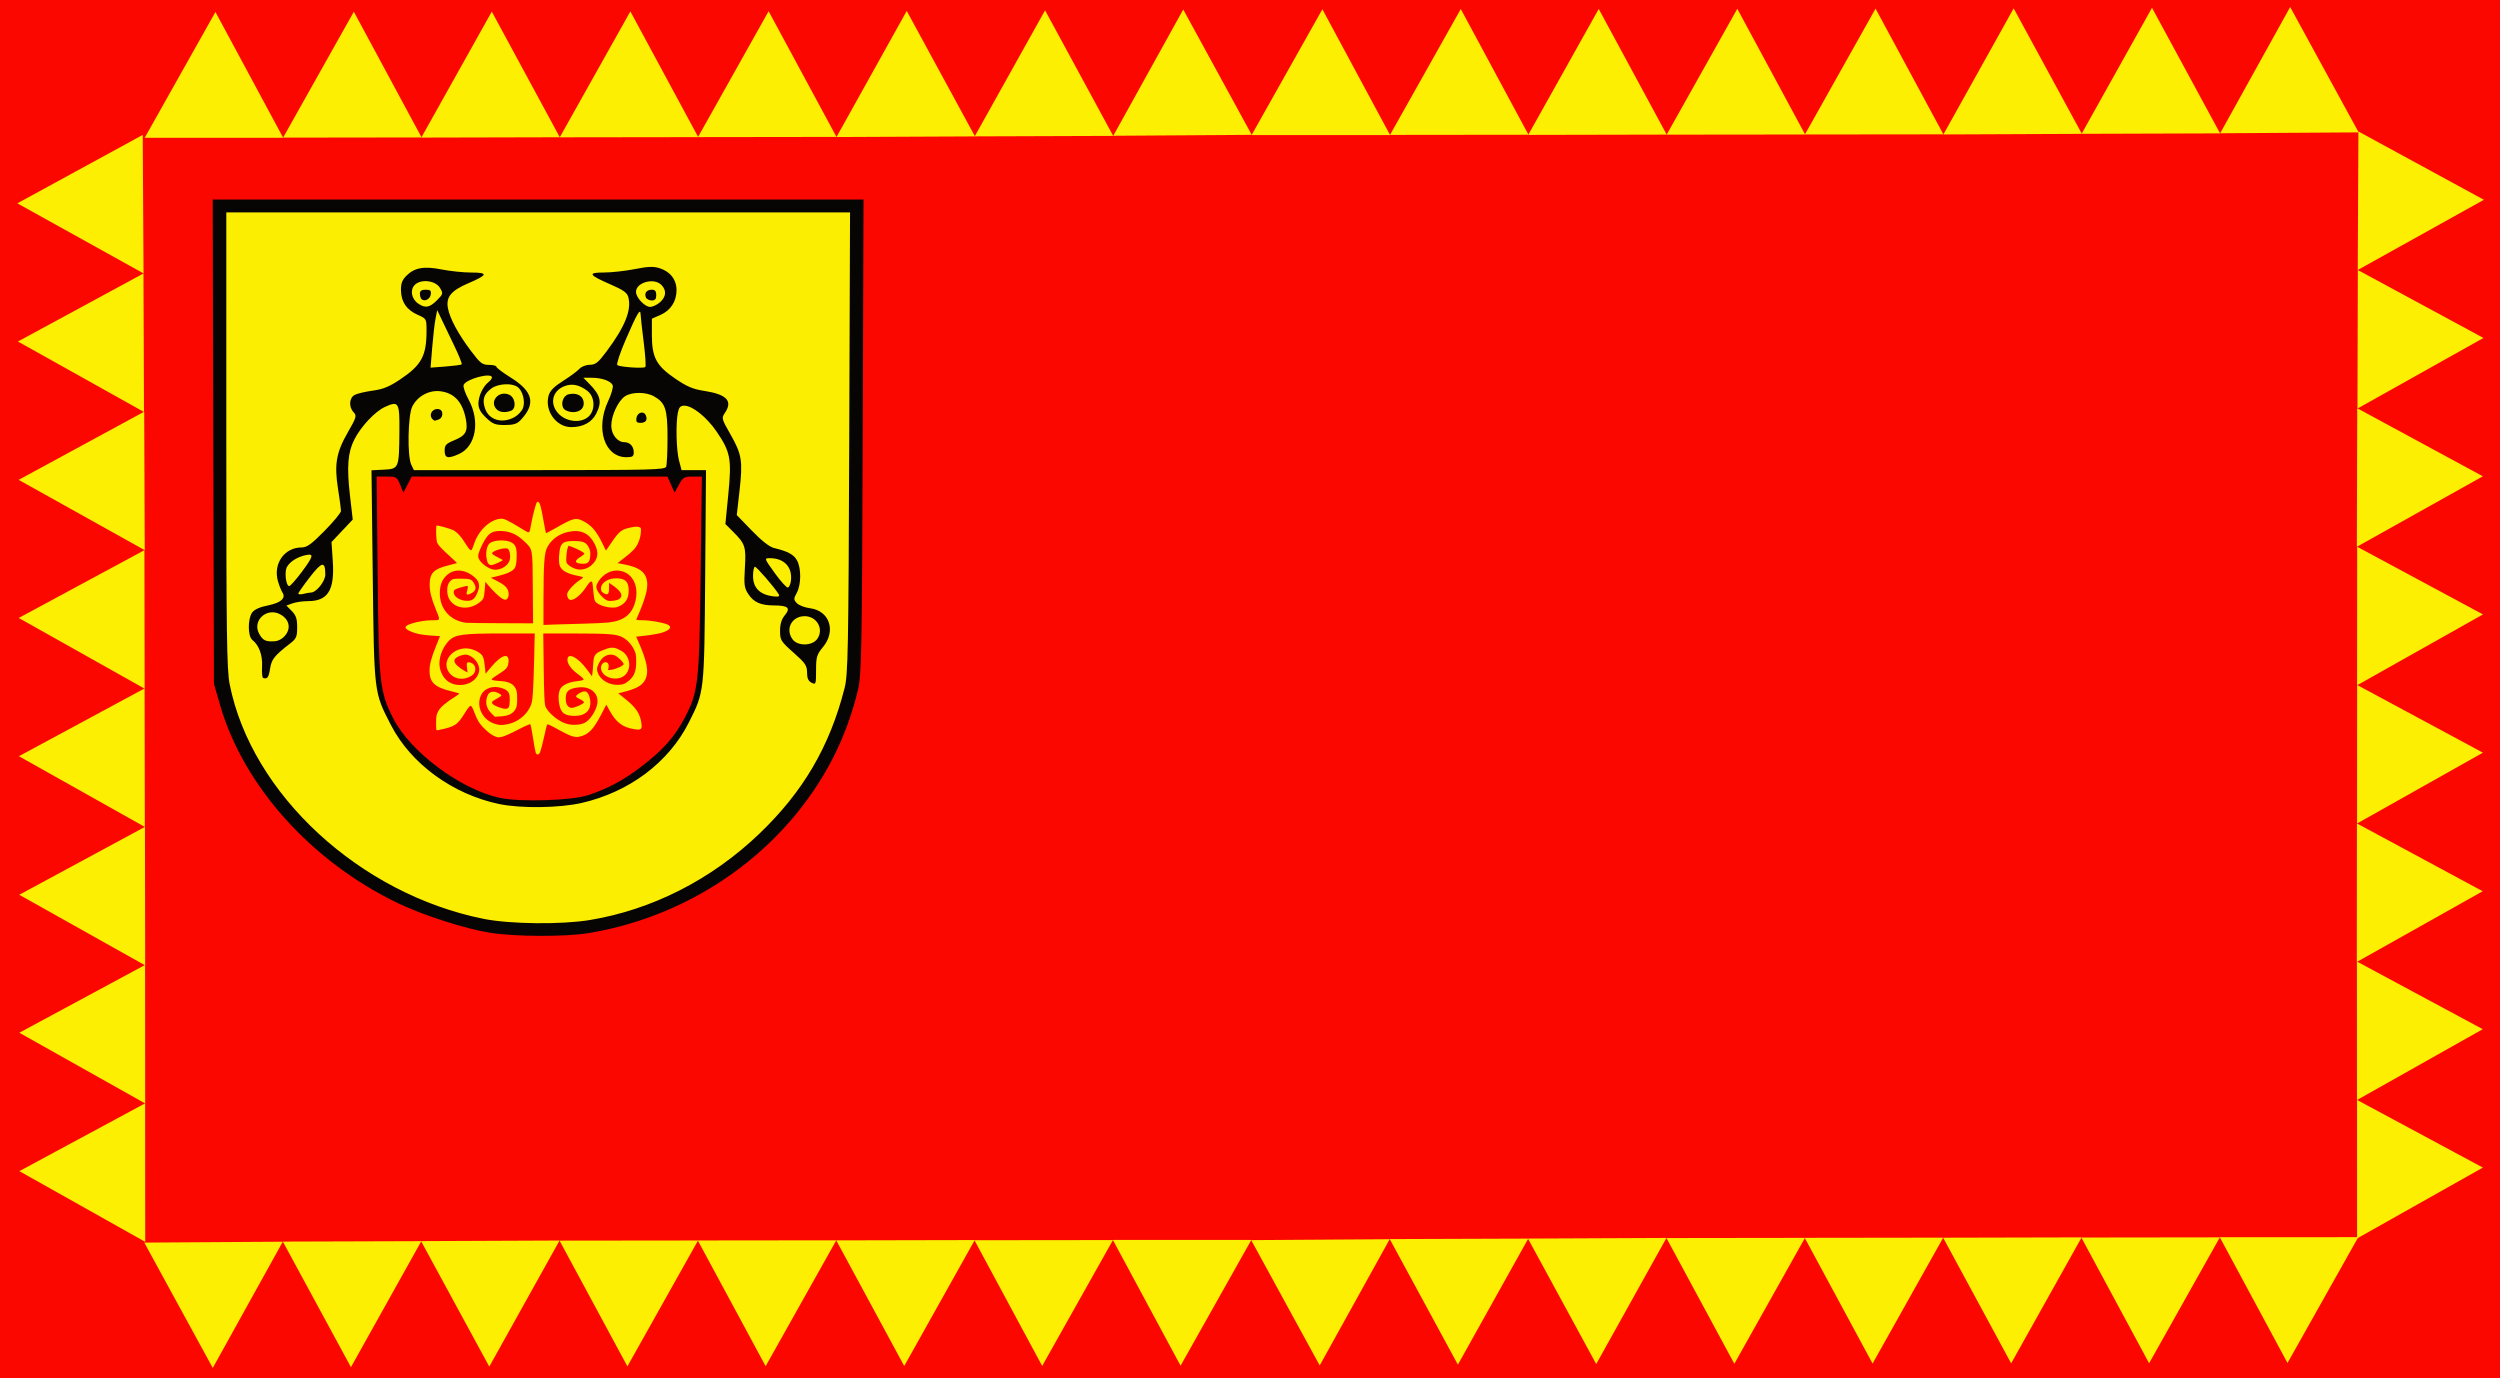 <?xml version="1.0" encoding="UTF-8" standalone="no"?>
<!-- Created with Inkscape (http://www.inkscape.org/) -->

<svg
   xmlns:dc="http://purl.org/dc/elements/1.1/"
   xmlns:cc="http://creativecommons.org/ns#"
   xmlns:rdf="http://www.w3.org/1999/02/22-rdf-syntax-ns#"
   xmlns:svg="http://www.w3.org/2000/svg"
   xmlns="http://www.w3.org/2000/svg"
   xmlns:sodipodi="http://sodipodi.sourceforge.net/DTD/sodipodi-0.dtd"
   xmlns:inkscape="http://www.inkscape.org/namespaces/inkscape"
   id="svg2"
   version="1.1"
   inkscape:version="0.48.1 "
   width="448"
   height="247"
   sodipodi:docname="Flag of Rankovce Municipality.svg">
  <defs
     id="defs6" />
  <sodipodi:namedview
     pagecolor="#ffffff"
     bordercolor="#666666"
     borderopacity="1"
     objecttolerance="10"
     gridtolerance="10"
     guidetolerance="10"
     inkscape:pageopacity="0"
     inkscape:pageshadow="2"
     inkscape:window-width="1280"
     inkscape:window-height="738"
     id="namedview4"
     showgrid="false"
     showguides="true"
     inkscape:guide-bbox="true"
     inkscape:zoom="1.5657597"
     inkscape:cx="221.90544"
     inkscape:cy="132.33067"
     inkscape:window-x="-8"
     inkscape:window-y="-8"
     inkscape:window-maximized="1"
     inkscape:current-layer="svg2" />
  <path
     style="opacity:0;color:#000000;fill:#000000;fill-opacity:1;fill-rule:nonzero;stroke:none;stroke-width:2;marker:none;visibility:visible;display:inline;overflow:visible;enable-background:accumulate"
     d="m -189.776,126.549 0,-264.147 420.429,0 420.429,0 0,264.147 0,264.147 -420.429,0 -420.429,0 0,-264.147 z m 322.37,86.749 c 33.387,-6.333 65.546,-25.256 87.144,-51.279 14.923,-17.98 24.872,-37.728 30.543,-60.622 1.177,-4.751 1.329,-7.826 1.816,-36.748 0.292,-17.36 0.68,-68.174 0.862,-112.921 l 0.33,-81.359 -145.263,0 -145.263,0 0.382,113.228 0.382,113.228 2.194,7.967 c 2.866,10.406 5.436,17.091 10.051,26.143 14.584,28.605 40.282,53.883 69.639,68.499 14.292,7.116 31.304,12.607 44.894,14.491 8.125,1.126 35.157,0.726 42.288,-0.627 l 0,0 z"
     id="path4404"
     inkscape:connector-curvature="0" />
  <rect
     style="fill:#fb0700;fill-opacity:1;fill-rule:nonzero;stroke:none"
     id="rect4406"
     width="448.297"
     height="247.565"
     x="-0.047"
     y="-0.183"
     rx="0"
     ry="0.985"
     transform="matrix(1,2.0522179e-4,-2.053783e-4,1,0,0)" />
  <path
     style="fill:#fbee00"
     d="m 90.965,166.022 c -22.14,-2.966 -41.994,-18.395 -48.789,-37.915 -2.306,-6.625 -2.316,-6.84 -2.316,-50.784 l -1.07e-4,-40.08 56.575,0.003 56.575,0.003 -0.002,40.724 c -0.002,38.502 -0.043,40.925 -0.746,44.413 -4.244,21.062 -22.533,38.493 -45.031,42.919 -4.506,0.887 -12.402,1.234 -16.266,0.717 z"
     id="path3787"
     inkscape:connector-curvature="0" />
  <g
     transform="matrix(0.392,2.0454892e-5,-2.1300425e-5,0.376,71.103,-9.353)"
     id="g3804">
    <path
       style="color:#000000;fill:#fb0700;fill-opacity:1;fill-rule:nonzero;stroke:none;stroke-width:2;marker:none;visibility:visible;display:inline;overflow:visible;enable-background:accumulate"
       d="m 54.839,408.522 c -15.451,-1.98 -30.867,-9.192 -41.732,-19.522 -6.6,-6.276 -10.535,-11.708 -15.073,-20.811 -4.548,-9.123 -5.844,-14.072 -6.677,-25.505 -0.388,-5.32 -1.059,-46.936 -1.227,-75.98 l -0.087,-15.085 74.982,2.1e-4 74.982,2.1e-4 -0.121,15.085 c -0.27,33.679 -0.858,69.498 -1.231,74.885 -0.766,11.087 -2.006,16.035 -6.39,25.506 -4.308,9.309 -7.619,14.011 -14.76,20.964 -6.465,6.295 -9.761,8.758 -15.714,11.744 -7.239,3.631 -15.025,6.546 -20.045,7.507 -7.185,1.375 -20.837,1.989 -26.909,1.211 l 0,0 z m 10.738,-25.284 c 0.293,-0.702 1.052,-3.734 1.687,-6.739 0.634,-3.004 1.263,-5.757 1.396,-6.117 0.211,-0.57 0.867,-0.294 5.05,2.119 5.704,3.291 7.593,3.955 9.816,3.456 4.07,-0.915 6.371,-3.367 9.997,-10.657 l 2.284,-4.591 1.536,2.893 c 2.956,5.57 5.947,7.914 11.211,8.786 3.141,0.52 3.638,0.134 3.319,-2.582 -0.547,-4.65 -2.342,-7.56 -7.17,-11.619 l -3.43,-2.884 1.58,-0.407 c 6.522,-1.679 9.255,-3.199 10.641,-5.918 1.952,-3.83 1.064,-8.775 -3.467,-19.316 l -0.586,-1.362 2.123,-0.231 c 6.737,-0.734 10.121,-1.504 12.21,-2.778 1.668,-1.018 1.598,-2.098 -0.185,-2.845 -2.343,-0.983 -7.889,-1.961 -11.145,-1.966 -2.332,-0.004 -3.045,-0.119 -2.896,-0.468 5.016,-11.737 6.017,-16.963 4.003,-20.911 -1.296,-2.539 -4.331,-4.204 -9.536,-5.228 l -3.088,-0.608 2.211,-1.79 c 4.817,-3.899 6.003,-5.17 7.126,-7.637 0.728,-1.599 1.166,-3.261 1.293,-4.907 0.188,-2.436 0.171,-2.497 -0.807,-2.869 -0.722,-0.275 -1.699,-0.234 -3.532,0.149 -4.476,0.933 -5.422,1.696 -9.169,7.401 l -2.412,3.673 -1.756,-3.718 c -2.745,-5.815 -5.033,-8.513 -8.884,-10.478 -3.176,-1.62 -4.417,-1.274 -12.317,3.434 -2.397,1.429 -4.409,2.532 -4.471,2.452 -0.062,-0.08 -0.558,-2.727 -1.101,-5.883 -1.158,-6.723 -1.555,-8.279 -2.265,-8.868 -0.413,-0.343 -0.601,-0.289 -0.892,0.255 -0.508,0.949 -1.736,5.898 -2.459,9.908 -0.926,5.136 -0.54,4.876 -4.001,2.69 -7.054,-4.455 -8.477,-5.155 -10.125,-4.984 -4.827,0.5 -10.029,5.67 -11.991,11.919 -0.448,1.425 -0.952,2.742 -1.122,2.927 -0.475,0.518 -1.236,-0.304 -2.947,-3.183 -1.958,-3.297 -3.783,-5.328 -5.634,-6.272 -1.245,-0.635 -6.456,-2.171 -7.366,-2.171 -0.527,0 -0.36,6.942 0.198,8.248 0.546,1.279 1.74,2.591 6.262,6.886 1.583,1.503 2.831,2.766 2.773,2.806 -0.057,0.04 -1.604,0.457 -3.436,0.926 -7.189,1.843 -9.024,3.723 -9.047,9.267 -0.014,3.407 0.768,6.68 2.868,11.997 2.064,5.228 2.125,5.03 -1.533,5.034 -2.973,0.004 -6.529,0.576 -9.381,1.511 -3.729,1.222 -3.932,2.264 -0.735,3.778 2.478,1.173 5.079,1.717 9.746,2.038 l 3.764,0.259 -1.649,4.257 c -2.307,5.958 -3.109,9.03 -3.138,12.031 -0.056,5.701 2.23,8.015 9.822,9.943 1.979,0.503 3.672,0.987 3.762,1.077 0.089,0.089 -0.549,0.631 -1.418,1.203 -4.67,3.073 -7.252,5.361 -8.204,7.271 -0.843,1.693 -0.965,2.397 -0.965,5.574 0,3.577 0.013,3.633 0.833,3.456 7.883,-1.707 8.837,-2.354 12.476,-8.46 1.329,-2.23 2.13,-3.223 2.537,-3.145 0.371,0.071 0.948,1.156 1.537,2.889 0.519,1.526 1.417,3.583 1.998,4.57 1.444,2.459 4.925,5.857 7.06,6.89 1.605,0.777 1.94,0.816 3.674,0.428 1.049,-0.235 4.319,-1.752 7.266,-3.372 3.084,-1.695 5.497,-2.807 5.685,-2.62 0.179,0.179 0.733,3.101 1.23,6.493 0.497,3.392 1.058,6.573 1.247,7.068 0.488,1.284 1.42,1.112 2.042,-0.376 l 0,0 z"
       id="path3026"
       inkscape:connector-curvature="0" />
    <path
       style="color:#000000;fill:#fb0700;fill-opacity:1;fill-rule:nonzero;stroke:none;stroke-width:2;marker:none;visibility:visible;display:inline;overflow:visible;enable-background:accumulate"
       d="m 31.912,321.693 c -7.306,-0.802 -12.216,-6.468 -12.216,-14.097 0,-3.358 0.791,-5.865 2.47,-7.827 3.282,-3.834 8.194,-3.971 12.759,-0.355 2.924,2.316 3.404,4.544 1.79,8.309 -1.143,2.666 -2.207,3.495 -4.484,3.495 -3.481,0 -6.435,-2.092 -6.172,-4.371 0.103,-0.891 0.428,-1.1 3.077,-1.975 1.629,-0.538 3.1,-0.85 3.269,-0.692 0.169,0.158 0.128,0.931 -0.09,1.719 -0.219,0.788 -0.399,1.641 -0.4,1.895 -0.003,0.747 1.202,0.534 2.688,-0.476 1.539,-1.046 1.808,-2.344 0.864,-4.17 -1.136,-2.197 -1.817,-2.479 -5.97,-2.479 -3.52,0 -3.892,0.069 -4.763,0.887 -1.286,1.209 -1.82,3.034 -1.634,5.597 0.519,7.177 8.982,9.777 15.014,4.614 1.655,-1.417 1.781,-1.792 2.157,-6.471 l 0.253,-3.147 1.154,1.474 c 2.243,2.864 5.494,6.069 6.77,6.675 1.21,0.574 1.336,0.572 2.003,-0.031 0.858,-0.776 0.954,-3.06 0.191,-4.527 -0.764,-1.468 -1.936,-2.43 -4.948,-4.057 l -2.691,-1.454 3.247,-0.831 c 4.415,-1.13 6.788,-2.305 7.681,-3.803 0.557,-0.935 0.76,-2.087 0.869,-4.933 0.167,-4.366 -0.351,-6.055 -2.203,-7.181 -2.552,-1.552 -8.344,-1.338 -10.168,0.376 -1.136,1.067 -1.774,3.937 -1.458,6.554 0.315,2.605 1.014,3.779 2.251,3.779 1.019,0 5.547,-2.146 5.219,-2.474 -0.112,-0.112 -1.253,-0.74 -2.536,-1.395 -1.283,-0.655 -2.332,-1.425 -2.332,-1.712 0,-1.181 5.741,-2.984 7.131,-2.24 0.981,0.525 1.478,3.814 0.859,5.688 -0.806,2.441 -3.695,4.354 -6.578,4.354 -2.538,0 -6.584,-2.904 -7.537,-5.409 -0.497,-1.308 -0.089,-2.909 1.689,-6.622 2.632,-5.496 4.394,-6.709 9.286,-6.395 3.641,0.234 6.744,1.762 9.818,4.836 3.995,3.995 3.82,3.006 3.958,22.381 l 0.119,16.751 -14.556,-0.059 c -8.006,-0.033 -15.139,-0.123 -15.852,-0.201 z"
       id="path3796"
       inkscape:connector-curvature="0" />
    <path
       style="color:#000000;fill:#fb0700;fill-opacity:1;fill-rule:nonzero;stroke:none;stroke-width:2;marker:none;visibility:visible;display:inline;overflow:visible;enable-background:accumulate"
       d="m 67.09,310.034 c 0.014,-16.2 0.379,-21.597 1.635,-24.165 1.85,-3.782 5.222,-6.438 9.459,-7.452 5.786,-1.385 9.7,0.427 12.29,5.689 2.053,4.169 1.574,7.4 -1.51,10.186 -1.733,1.566 -3.989,2.279 -6.171,1.952 -2.095,-0.314 -4.891,-2.126 -5.203,-3.371 -0.295,-1.176 0.081,-5.661 0.586,-6.989 l 0.361,-0.95 1.858,0.706 c 2.058,0.782 5.032,2.44 5.377,2.997 0.122,0.197 -0.702,0.95 -1.832,1.673 -2.954,1.89 -2.635,3.099 0.858,3.247 2.653,0.113 3.484,-0.77 3.665,-3.892 0.108,-1.876 -0.03,-2.641 -0.722,-3.987 -1.204,-2.341 -2.606,-2.96 -6.705,-2.961 -3.909,-7.1e-4 -5.245,0.554 -6.074,2.523 -0.766,1.819 -1.073,7.336 -0.503,9.06 0.842,2.551 3.368,4.037 8.632,5.077 1.171,0.231 2.127,0.533 2.124,0.672 -0.002,0.138 -0.928,0.892 -2.056,1.676 -2.227,1.546 -4.839,4.578 -5.207,6.042 -0.272,1.084 0.353,2.64 1.19,2.961 1.587,0.609 5.008,-2.172 7.406,-6.019 1.702,-2.731 2.522,-3.327 2.883,-2.095 0.104,0.356 0.304,2.23 0.443,4.165 0.139,1.934 0.479,3.961 0.755,4.505 1.159,2.284 7.683,3.99 10.556,2.76 3.364,-1.439 4.832,-3.749 4.857,-7.641 0.028,-4.288 -1.575,-5.917 -5.823,-5.917 -4.437,0 -7.783,3.076 -6.626,6.091 0.126,0.33 0.721,0.853 1.322,1.164 1.645,0.85 2.15,0.217 2.15,-2.697 l 0,-2.384 1.627,1.168 c 3.821,2.744 4.872,4.759 3.303,6.328 -0.857,0.857 -3.928,1.411 -5.526,0.997 -1.519,-0.394 -4.414,-3.531 -4.97,-5.387 -0.37,-1.236 -0.344,-1.679 0.161,-2.745 1.76,-3.71 5.344,-6.23 8.866,-6.236 6.583,-0.011 10.471,6.602 8.592,14.61 -1.457,6.21 -5.226,9.336 -12.238,10.148 -1.832,0.212 -7.246,0.477 -12.031,0.589 -4.785,0.111 -10.74,0.291 -13.234,0.4 l -4.535,0.198 0.011,-12.697 z"
       id="path3798"
       inkscape:connector-curvature="0" />
    <path
       style="color:#000000;fill:#fb0700;fill-opacity:1;fill-rule:nonzero;stroke:none;stroke-width:2;marker:none;visibility:visible;display:inline;overflow:visible;enable-background:accumulate"
       d="m 77.814,369.88 c -3.93,-1.087 -9.084,-5.61 -9.974,-8.752 -0.311,-1.098 -0.516,-6.743 -0.654,-17.981 l -0.2,-16.38 13.651,0.006 c 15.978,0.008 19.79,0.302 22.415,1.731 2.307,1.255 4.189,3.33 5.437,5.992 0.851,1.815 0.975,2.553 0.973,5.782 -0.003,4.402 -0.859,6.776 -3.207,8.898 -1.85,1.672 -2.945,2.085 -5.537,2.091 -3.565,0.009 -7.189,-2.142 -8.511,-5.051 -0.897,-1.975 -0.863,-2.973 0.18,-5.213 1.536,-3.298 4.257,-4.804 7.029,-3.89 1.408,0.465 4.311,3.351 4.311,4.287 0,0.719 -3.523,2.391 -5.635,2.674 l -1.513,0.203 0.239,-1.197 c 0.308,-1.538 -0.275,-2.617 -1.412,-2.617 -1.084,0 -2.044,1.264 -2.044,2.692 0,3.745 5.182,6.282 9.309,4.557 4.236,-1.77 4.898,-8.292 1.195,-11.764 -0.586,-0.549 -1.878,-1.358 -2.873,-1.798 -2.209,-0.977 -3.62,-0.817 -7.292,0.825 -3.199,1.43 -3.645,2.177 -3.895,6.525 -0.102,1.771 -0.269,3.77 -0.371,4.442 l -0.186,1.222 -2.266,-3.186 c -4.336,-6.096 -9.066,-8.473 -8.942,-4.495 0.06,1.946 1.926,4.531 4.838,6.703 1.388,1.036 2.524,2.129 2.524,2.43 0,0.406 -0.708,0.624 -2.761,0.847 -3.257,0.354 -5.819,1.369 -7.264,2.877 -1.234,1.288 -1.672,3.989 -1.203,7.419 0.651,4.763 2.331,6.255 7.084,6.291 5.169,0.04 7.822,-2.825 7.151,-7.723 -0.128,-0.934 -0.538,-2.212 -0.911,-2.841 -0.549,-0.925 -0.903,-1.132 -1.859,-1.087 -1.301,0.061 -3.869,1.798 -3.662,2.477 0.072,0.236 0.914,0.807 1.87,1.269 0.957,0.462 1.74,1.095 1.74,1.408 0,0.757 -4.478,2.838 -5.775,2.684 -1.643,-0.195 -2.554,-1.818 -2.554,-4.549 0,-3.409 1.302,-4.605 5.651,-5.189 5.554,-0.746 9.571,2.787 8.775,7.717 -0.571,3.535 -3.359,7.913 -5.85,9.183 -1.969,1.004 -5.386,1.209 -8.021,0.48 z"
       id="path3800"
       inkscape:connector-curvature="0" />
    <path
       style="color:#000000;fill:#fb0700;fill-opacity:1;fill-rule:nonzero;stroke:none;stroke-width:2;marker:none;visibility:visible;display:inline;overflow:visible;enable-background:accumulate"
       d="m 44.578,369.748 c -5.457,-1.885 -8.363,-8.302 -6.088,-13.446 1.564,-3.537 5.679,-4.947 9.856,-3.378 2.737,1.028 3.382,2.137 3.318,5.713 -0.058,3.274 -0.439,4.037 -2.015,4.037 -1.446,0 -4.912,-1.343 -5.692,-2.206 -0.827,-0.914 -0.569,-1.281 1.867,-2.656 1.103,-0.622 2.005,-1.285 2.005,-1.472 0,-0.595 -2.364,-1.807 -3.527,-1.809 -1.708,-0.002 -2.635,0.872 -3.135,2.954 -0.665,2.772 0.013,5.175 2.066,7.317 l 1.603,1.673 2.735,-0.176 c 3.454,-0.222 5.603,-1.325 6.705,-3.441 0.624,-1.197 0.771,-2.154 0.771,-4.997 0,-2.843 -0.148,-3.8 -0.771,-4.997 -1.083,-2.079 -3.132,-3.139 -6.526,-3.375 -3.419,-0.238 -4.363,-0.432 -4.363,-0.897 0,-0.204 1.421,-1.298 3.158,-2.43 3.559,-2.32 4.26,-3.167 4.518,-5.465 0.564,-5.005 -3.064,-3.992 -8.047,2.247 l -2.406,3.013 -0.294,-3.024 c -0.452,-4.651 -0.825,-5.668 -2.527,-6.901 -2.184,-1.582 -4.85,-2.368 -7.119,-2.1 -6.309,0.747 -9.92,6.779 -6.801,11.361 2.299,3.377 6.644,4.065 10.338,1.637 2.345,-1.541 2.286,-5.119 -0.1,-6.107 -1.89,-0.783 -2.306,-0.31 -2.005,2.281 l 0.263,2.266 -1.476,-0.83 c -0.812,-0.456 -2.163,-1.458 -3.003,-2.226 -1.673,-1.53 -1.972,-2.818 -0.879,-3.799 1.148,-1.03 3.729,-1.86 4.998,-1.606 3.274,0.655 6.146,4.595 5.669,7.778 -0.488,3.256 -3.322,5.903 -6.953,6.494 -5.682,0.925 -9.939,-2.265 -11.051,-8.281 -0.716,-3.871 1.026,-9.243 4.067,-12.541 2.864,-3.107 6.273,-3.587 25.515,-3.59 l 13.823,-0.003 -0.241,11.568 c -0.133,6.362 -0.396,13.817 -0.585,16.566 -0.303,4.407 -0.475,5.263 -1.45,7.247 -1.995,4.057 -5.987,7.098 -10.422,7.939 -2.622,0.497 -3.534,0.444 -5.799,-0.338 l 0,0 z"
       id="path3802"
       inkscape:connector-curvature="0" />
  </g>
  <path
     style="fill:#060504"
     d="M 87.772,167.141 C 83.334,166.431 75.879,164.036 71.346,161.864 55.813,154.419 43.622,140.845 39.428,126.324 l -1.093,-3.786 -0.11,-43.394 -0.11,-43.394 58.315,0.003 58.315,0.003 -0.146,42.432 c -0.13,37.959 -0.217,42.735 -0.822,45.309 -1.02,4.341 -2.61,8.667 -4.603,12.518 -8.448,16.325 -24.874,28.067 -43.628,31.186 -4.224,0.703 -13.197,0.672 -17.776,-0.06 z M 105.744,164.86 c 11.111,-1.844 21.69,-7.22 30.227,-15.359 7.927,-7.558 12.702,-15.69 15.376,-26.187 0.619,-2.431 0.701,-6.724 0.833,-43.972 l 0.146,-41.277 -55.885,-0.003 -55.885,-0.003 -0.002,40.754 c -0.002,34.76 0.087,41.205 0.607,43.822 3.909,19.667 23.299,37.57 45.514,42.025 4.743,0.951 13.966,1.048 19.07,0.201 z M 89.507,144.096 c -8.365,-1.736 -15.882,-7.217 -19.466,-14.193 -3.036,-5.91 -2.992,-5.543 -3.244,-26.687 l -0.226,-18.939 2.202,-0.112 c 2.715,-0.138 2.744,-0.21 2.8,-6.763 0.046,-5.33 -0.11,-5.603 -2.564,-4.492 -1.787,0.809 -4.319,3.499 -5.519,5.864 -1.171,2.307 -1.369,4.912 -0.768,10.104 l 0.489,4.225 -1.903,2.018 -1.903,2.018 0.232,3.43 c 0.351,5.18 -0.871,7.154 -4.427,7.154 -0.935,2.8e-4 -2.191,0.178 -2.793,0.397 l -1.093,0.397 0.966,0.981 c 0.754,0.766 0.966,1.405 0.966,2.908 -4.44e-4,1.676 -0.158,2.048 -1.21,2.863 -2.89,2.236 -3.38,2.851 -3.652,4.578 -0.249,1.583 -0.497,1.905 -1.258,1.635 -0.149,-0.053 -0.227,-0.991 -0.174,-2.085 0.099,-2.027 -0.548,-3.776 -1.747,-4.726 -0.824,-0.653 -0.839,-3.801 -0.023,-4.912 0.398,-0.542 1.374,-0.98 2.825,-1.268 2.323,-0.46 3.273,-1.315 2.589,-2.329 -0.206,-0.306 -0.564,-1.206 -0.794,-2 -0.906,-3.124 1.141,-6.056 4.231,-6.06 0.962,-0.001 1.753,-0.573 4.127,-2.984 1.615,-1.64 2.936,-3.242 2.936,-3.56 -9.2e-5,-0.318 -0.24,-2.1 -0.533,-3.962 -0.691,-4.388 -0.321,-6.512 1.772,-10.15 1.529,-2.658 1.612,-2.945 1.028,-3.561 -0.919,-0.969 -0.807,-2.611 0.214,-3.132 0.467,-0.238 1.918,-0.577 3.226,-0.754 1.83,-0.247 2.95,-0.704 4.864,-1.985 3.873,-2.593 4.759,-4.228 4.757,-8.785 -4.89e-4,-2.084 -0.025,-2.127 -1.568,-2.806 -1.983,-0.872 -2.967,-2.297 -3.014,-4.363 -0.028,-1.217 0.207,-1.868 0.942,-2.615 1.46,-1.483 3.173,-1.792 6.377,-1.152 1.501,0.3 3.874,0.545 5.274,0.545 3.105,9.9e-5 2.987,0.42 -0.547,1.932 -3.082,1.319 -4.02,2.481 -3.624,4.491 0.37,1.882 1.84,4.599 4.137,7.645 1.655,2.195 2.025,2.481 3.209,2.481 0.736,4.46e-4 1.339,0.153 1.339,0.34 -4.6e-5,0.187 1.152,1.056 2.561,1.932 4.033,2.507 4.541,4.721 1.755,7.639 -0.644,0.674 -1.267,0.866 -2.814,0.866 -1.722,-3.05e-4 -2.17,-0.175 -3.358,-1.309 -0.979,-0.934 -1.371,-1.655 -1.371,-2.521 1.75e-4,-1.334 0.807,-3.07 1.789,-3.847 0.347,-0.275 0.632,-0.652 0.632,-0.838 -1.63e-4,-0.968 -4.64,0.255 -5.076,1.338 -0.123,0.306 0.279,1.483 0.894,2.615 2.107,3.883 1.318,8.379 -1.712,9.751 -1.985,0.898 -2.579,0.764 -2.579,-0.585 -1.24e-4,-1.014 0.234,-1.264 1.779,-1.896 1.998,-0.817 2.427,-1.614 2.022,-3.751 -0.582,-3.067 -2.052,-4.684 -4.548,-5.004 -2.037,-0.261 -4.128,0.873 -5.058,2.742 -0.784,1.576 -0.91,8.877 -0.18,10.405 l 0.468,0.98 22.482,0.001 c 20.129,0.001 22.508,-0.063 22.727,-0.608 0.135,-0.335 0.245,-2.689 0.245,-5.233 5.1e-4,-5.084 -0.376,-6.223 -2.436,-7.385 -1.432,-0.807 -3.975,-0.808 -5.182,-0.002 -1.227,0.82 -2.447,3.42 -2.458,5.241 -0.01,1.579 1.087,2.983 2.331,2.983 0.994,-1.09e-4 1.694,0.748 1.694,1.809 2e-4,0.744 -0.211,0.885 -1.322,0.885 -3.916,-5.27e-4 -5.582,-5.121 -3.268,-10.041 0.581,-1.236 0.949,-2.516 0.817,-2.844 -0.31,-0.771 -1.943,-1.355 -3.791,-1.355 l -1.461,1.44e-4 1.035,1.058 c 2.061,2.109 2.331,3.235 1.28,5.347 -0.789,1.586 -2.368,2.447 -4.489,2.446 -2.697,-2.15e-4 -4.814,-2.942 -4.061,-5.641 0.245,-0.879 0.965,-1.611 2.608,-2.651 1.248,-0.79 2.558,-1.759 2.912,-2.153 0.358,-0.399 1.183,-0.721 1.864,-0.726 1.033,-0.009 1.498,-0.381 3.007,-2.405 3.313,-4.443 4.503,-7.409 3.896,-9.715 -0.21,-0.798 -0.894,-1.285 -3.234,-2.302 -3.906,-1.699 -4.124,-2.116 -1.102,-2.116 1.321,1.49e-4 3.783,-0.273 5.473,-0.606 2.436,-0.48 3.362,-0.515 4.474,-0.164 1.91,0.602 3.028,2.056 3.028,3.939 9.9e-4,2.018 -1.056,3.632 -2.907,4.444 l -1.509,0.662 -0.002,2.887 c -0.002,4.048 0.793,5.545 4.167,7.843 2.121,1.444 3.201,1.903 5.195,2.208 4.08,0.624 5.189,1.816 3.701,3.983 -0.599,0.873 -0.549,1.066 0.979,3.739 2.077,3.634 2.27,4.807 1.669,10.132 l -0.498,4.406 2.712,2.8 c 1.769,1.827 3.152,2.906 3.98,3.104 2.483,0.596 3.533,1.166 4.111,2.233 0.771,1.422 0.746,4.325 -0.049,5.792 -0.579,1.068 -0.578,1.23 0.015,1.857 0.358,0.377 1.415,0.784 2.348,0.904 3.534,0.452 4.73,4.088 2.303,7 -1.081,1.297 -1.21,1.737 -1.21,4.108 -7.9e-4,2.535 -0.036,2.636 -0.807,2.243 -0.582,-0.297 -0.807,-0.806 -0.807,-1.828 3e-5,-1.236 -0.307,-1.689 -2.42,-3.56 -2.279,-2.018 -2.42,-2.247 -2.42,-3.907 1.1e-4,-1.221 0.267,-2.086 0.867,-2.815 1.066,-1.292 0.574,-1.731 -1.95,-1.74 -2.373,-0.008 -3.626,-0.559 -4.593,-2.017 -0.735,-1.108 -0.811,-1.675 -0.627,-4.692 0.232,-3.803 0.065,-4.322 -2.072,-6.456 l -1.422,-1.42 0.528,-5.365 c 0.622,-6.322 0.386,-7.572 -2.125,-11.238 -1.753,-2.56 -4.314,-4.611 -5.758,-4.611 -0.683,4.51e-4 -0.958,0.288 -1.15,1.203 -0.404,1.925 -0.292,6.774 0.199,8.634 l 0.451,1.71 2.192,2.73e-4 2.192,2.74e-4 -0.148,18.955 c -0.164,20.961 -0.138,20.726 -2.926,26.267 -3.606,7.165 -10.682,12.474 -19.234,14.429 -3.952,0.904 -10.851,0.996 -14.702,0.197 z m 15.998,-1.637 c 3.6,-1.236 6.153,-2.609 9.337,-5.022 3.874,-2.937 6.08,-5.402 7.818,-8.736 2.495,-4.788 2.647,-6.132 2.892,-25.69 l 0.221,-17.608 -1.656,-3.59e-4 c -1.505,1.89e-4 -1.727,0.132 -2.441,1.443 l -0.786,1.443 -0.641,-1.443 -0.641,-1.443 -22.913,-0.001 -22.913,-0.001 -0.743,1.443 -0.743,1.443 -0.596,-1.443 c -0.565,-1.368 -0.691,-1.443 -2.4,-1.443 l -1.803,-1.45e-4 0.176,17.608 c 0.194,19.369 0.365,20.948 2.793,25.72 3.051,5.997 12.049,12.718 19.065,14.242 3.662,0.795 13.047,0.496 15.976,-0.51 z m 40.972,-27.995 c 1.199,-1.746 -0.098,-4.044 -2.282,-4.044 -2.315,3.6e-4 -3.52,2.305 -2.167,4.148 0.929,1.266 3.551,1.204 4.45,-0.104 z m -95.298,-0.681 c 1.012,-1.299 0.6,-2.859 -0.979,-3.704 -2.399,-1.285 -5.033,1.139 -3.77,3.469 0.658,1.214 1.172,1.469 2.755,1.368 0.748,-0.048 1.468,-0.456 1.994,-1.132 z m 88.359,-7.309 c -0.754,-1.226 -3.941,-4.907 -4.248,-4.907 -0.189,7e-5 -0.344,0.749 -0.344,1.665 -6e-4,2.268 1.404,3.51 4.158,3.679 0.479,0.029 0.628,-0.121 0.434,-0.436 z m -83.813,-0.288 c 0.967,-0.011 2.576,-2.035 2.57,-3.233 -0.012,-2.441 -0.579,-2.347 -2.758,0.457 -1.142,1.47 -2.077,2.801 -2.077,2.959 -2e-6,0.158 0.408,0.182 0.908,0.054 0.499,-0.128 1.11,-0.234 1.357,-0.237 z m 86.009,-2.098 c 0.301,-2.447 -1.195,-4.061 -3.764,-4.061 -1.046,3.1e-4 -1.043,0.009 0.887,2.692 1.066,1.481 2.119,2.636 2.341,2.568 0.222,-0.068 0.463,-0.608 0.536,-1.199 z m -87.704,-1.537 c 2.161,-2.889 2.287,-3.41 0.742,-3.068 -1.52,0.336 -2.808,1.151 -3.351,2.119 -0.485,0.865 -0.18,3.423 0.409,3.423 0.192,-9e-5 1.183,-1.113 2.201,-2.474 z M 92.215,74.74 c 0.638,-0.36 1.318,-1.096 1.511,-1.636 0.432,-1.21 -0.076,-3.126 -1.002,-3.772 -1.063,-0.742 -3.515,-0.586 -4.693,0.298 -1.348,1.012 -1.653,2.008 -1.103,3.599 0.713,2.062 3.1,2.744 5.287,1.511 z m -3.173,-1.348 c -1.442,-1.376 0.294,-3.489 2.189,-2.665 1.137,0.494 1.36,2.512 0.319,2.893 -0.998,0.365 -1.98,0.276 -2.508,-0.228 z m 16.458,1.232 c 1.239,-1.182 1.1,-3.573 -0.267,-4.599 -1.46,-1.096 -2.754,-1.349 -4.126,-0.807 -2.24,0.885 -2.67,3.345 -0.883,5.05 1.469,1.402 4,1.572 5.275,0.356 z m -4.433,-1.342 c -0.679,-0.781 -0.195,-2.369 0.798,-2.617 1.313,-0.327 2.416,0.136 2.676,1.124 0.315,1.198 -0.468,2.066 -1.865,2.066 -0.611,3.48e-4 -1.335,-0.258 -1.609,-0.572 z m 14.286,-11.935 c -0.294,-2.328 -0.544,-4.571 -0.554,-4.984 -0.031,-1.223 -0.587,-0.295 -2.609,4.361 -1.047,2.409 -1.754,4.521 -1.573,4.693 0.372,0.352 4.63,0.654 5.019,0.356 0.139,-0.106 0.011,-2.098 -0.283,-4.426 z m -32.616,3.949 c 0.101,-0.097 -0.474,-1.545 -1.279,-3.218 -0.805,-1.673 -1.834,-3.821 -2.287,-4.774 l -0.824,-1.732 -0.301,1.539 c -0.166,0.847 -0.433,3.167 -0.594,5.156 l -0.293,3.617 2.697,-0.206 c 1.483,-0.114 2.78,-0.286 2.881,-0.382 z M 78.289,53.823 c 1.12,-1.115 1.147,-1.222 0.567,-2.213 -0.801,-1.367 -3.469,-1.676 -4.558,-0.528 -0.871,0.918 -0.544,2.526 0.68,3.344 1.254,0.838 1.999,0.703 3.31,-0.603 z M 75.529,53.597 c -0.156,-0.148 -0.283,-0.587 -0.283,-0.975 -2.8e-5,-0.501 0.3,-0.706 1.037,-0.706 0.843,4.4e-5 1.012,0.161 0.908,0.862 -0.128,0.853 -1.115,1.34 -1.661,0.819 z m 42.753,0.563 c 1.099,-0.985 1.195,-2.098 0.266,-3.078 -1.305,-1.376 -4.576,-0.498 -4.577,1.228 7.2e-4,1.014 1.572,2.686 2.524,2.686 0.469,5.5e-5 1.273,-0.377 1.786,-0.837 z m -2.544,-0.877 c -0.313,-0.778 0.152,-1.365 1.081,-1.365 0.566,1.05e-4 0.783,0.266 0.783,0.962 -9.9e-4,0.711 -0.214,0.962 -0.82,0.962 -0.451,4.3e-5 -0.921,-0.252 -1.044,-0.559 z m -1.695,21.634 c 0.154,-1.032 1.335,-1.359 1.693,-0.469 0.341,0.847 -0.027,1.331 -1.011,1.331 -0.609,3.38e-4 -0.779,-0.214 -0.682,-0.862 z m -36.513,0.219 c -0.857,-0.818 0.084,-2.158 1.244,-1.771 0.719,0.239 0.624,1.517 -0.134,1.794 -0.79,0.289 -0.783,0.289 -1.11,-0.023 z"
     id="path3777"
     inkscape:connector-curvature="0" />
  <g
     id="g4832"
     transform="matrix(0.979,-0.002,0.002,0.979,609.959,-132.013)">
    <g
       transform="matrix(4.4181414e-4,1,-1,4.4181414e-4,-166.273,131.371)"
       id="g4135-3-1">
      <path
         transform="matrix(0.007,-0.941,0.987,0.019,3.912,248.269)"
         inkscape:transform-center-y="0.075448631"
         inkscape:transform-center-x="3.7695549"
         d="M 35.362,0.137 48.944,23.403 22.004,23.532 z"
         inkscape:randomized="0"
         inkscape:rounded="0"
         inkscape:flatsided="true"
         sodipodi:arg2="-0.52840146"
         sodipodi:arg1="-1.575599"
         sodipodi:r2="7.6633291"
         sodipodi:r1="15.553895"
         sodipodi:cy="15.690615"
         sodipodi:cx="35.436539"
         sodipodi:sides="3"
         id="path3769-76-5-4"
         style="fill:#fcef01;fill-opacity:1;fill-rule:nonzero;stroke:none"
         sodipodi:type="star" />
      <path
         transform="matrix(0.006,-0.941,0.987,0.019,3.968,222.936)"
         inkscape:transform-center-y="0.073965147"
         inkscape:transform-center-x="3.7707815"
         d="M 35.362,0.137 48.944,23.403 22.004,23.532 z"
         inkscape:randomized="0"
         inkscape:rounded="0"
         inkscape:flatsided="true"
         sodipodi:arg2="-0.52840146"
         sodipodi:arg1="-1.575599"
         sodipodi:r2="7.6633291"
         sodipodi:r1="15.553895"
         sodipodi:cy="15.690615"
         sodipodi:cx="35.436539"
         sodipodi:sides="3"
         id="path3769-7-8-7-2"
         style="fill:#fcef01;fill-opacity:1;fill-rule:nonzero;stroke:none"
         sodipodi:type="star" />
      <path
         transform="matrix(0.005,-0.941,0.987,0.017,4.053,197.685)"
         inkscape:transform-center-y="0.062249599"
         inkscape:transform-center-x="3.7805252"
         d="M 35.362,0.137 48.944,23.403 22.004,23.532 z"
         inkscape:randomized="0"
         inkscape:rounded="0"
         inkscape:flatsided="true"
         sodipodi:arg2="-0.52840146"
         sodipodi:arg1="-1.575599"
         sodipodi:r2="7.6633291"
         sodipodi:r1="15.553895"
         sodipodi:cy="15.690615"
         sodipodi:cx="35.436539"
         sodipodi:sides="3"
         id="path3769-8-9-37-1"
         style="fill:#fcef01;fill-opacity:1;fill-rule:nonzero;stroke:none"
         sodipodi:type="star" />
      <path
         transform="matrix(0.006,-0.941,0.987,0.018,4.05,172.32)"
         inkscape:transform-center-y="0.069634131"
         inkscape:transform-center-x="3.7743963"
         d="M 35.362,0.137 48.944,23.403 22.004,23.532 z"
         inkscape:randomized="0"
         inkscape:rounded="0"
         inkscape:flatsided="true"
         sodipodi:arg2="-0.52840146"
         sodipodi:arg1="-1.575599"
         sodipodi:r2="7.6633291"
         sodipodi:r1="15.553895"
         sodipodi:cy="15.690615"
         sodipodi:cx="35.436539"
         sodipodi:sides="3"
         id="path3769-1-0-8-0"
         style="fill:#fcef01;fill-opacity:1;fill-rule:nonzero;stroke:none"
         sodipodi:type="star" />
      <path
         transform="matrix(0.006,-0.941,0.987,0.018,4.08,147.015)"
         inkscape:transform-center-y="0.069636065"
         inkscape:transform-center-x="3.7743941"
         d="M 35.362,0.137 48.944,23.403 22.004,23.532 z"
         inkscape:randomized="0"
         inkscape:rounded="0"
         inkscape:flatsided="true"
         sodipodi:arg2="-0.52840146"
         sodipodi:arg1="-1.575599"
         sodipodi:r2="7.6633291"
         sodipodi:r1="15.553895"
         sodipodi:cy="15.690615"
         sodipodi:cx="35.436539"
         sodipodi:sides="3"
         id="path3769-0-4-42-2"
         style="fill:#fcef01;fill-opacity:1;fill-rule:nonzero;stroke:none"
         sodipodi:type="star" />
      <path
         transform="matrix(0.003,-0.941,0.987,0.015,4.202,121.734)"
         inkscape:transform-center-y="0.048997758"
         inkscape:transform-center-x="3.7737718"
         d="M 35.362,0.137 48.944,23.403 22.004,23.532 z"
         inkscape:randomized="0"
         inkscape:rounded="0"
         inkscape:flatsided="true"
         sodipodi:arg2="-0.52840146"
         sodipodi:arg1="-1.575599"
         sodipodi:r2="7.6633291"
         sodipodi:r1="15.553895"
         sodipodi:cy="15.690615"
         sodipodi:cx="35.436539"
         sodipodi:sides="3"
         id="path3769-4-7-7-8"
         style="fill:#fcef01;fill-opacity:1;fill-rule:nonzero;stroke:none"
         sodipodi:type="star" />
      <path
         transform="matrix(0.004,-0.941,0.987,0.016,4.128,96.412)"
         inkscape:transform-center-y="0.053298532"
         inkscape:transform-center-x="3.7772643"
         d="M 35.362,0.137 48.944,23.403 22.004,23.532 z"
         inkscape:randomized="0"
         inkscape:rounded="0"
         inkscape:flatsided="true"
         sodipodi:arg2="-0.52840146"
         sodipodi:arg1="-1.575599"
         sodipodi:r2="7.6633291"
         sodipodi:r1="15.553895"
         sodipodi:cy="15.690615"
         sodipodi:cx="35.436539"
         sodipodi:sides="3"
         id="path3769-9-7-4-6"
         style="fill:#fcef01;fill-opacity:1;fill-rule:nonzero;stroke:none"
         sodipodi:type="star" />
      <path
         transform="matrix(0.001,-0.941,0.987,0.013,4.155,71.12)"
         inkscape:transform-center-y="0.033033235"
         inkscape:transform-center-x="3.7608427"
         d="M 35.362,0.137 48.944,23.403 22.004,23.532 z"
         inkscape:randomized="0"
         inkscape:rounded="0"
         inkscape:flatsided="true"
         sodipodi:arg2="-0.52840146"
         sodipodi:arg1="-1.575599"
         sodipodi:r2="7.6633291"
         sodipodi:r1="15.553895"
         sodipodi:cy="15.690615"
         sodipodi:cx="35.436539"
         sodipodi:sides="3"
         id="path3769-00-6-8-0"
         style="fill:#fcef01;fill-opacity:1;fill-rule:nonzero;stroke:none"
         sodipodi:type="star" />
    </g>
    <g
       transform="matrix(6.8526897e-4,1,-1,6.8526897e-4,-368.892,131.404)"
       id="g4135-3-1-3">
      <path
         transform="matrix(0.007,-0.941,0.987,0.019,3.912,248.269)"
         inkscape:transform-center-y="0.075448631"
         inkscape:transform-center-x="3.7695549"
         d="M 35.362,0.137 48.944,23.403 22.004,23.532 z"
         inkscape:randomized="0"
         inkscape:rounded="0"
         inkscape:flatsided="true"
         sodipodi:arg2="-0.52840146"
         sodipodi:arg1="-1.575599"
         sodipodi:r2="7.6633291"
         sodipodi:r1="15.553895"
         sodipodi:cy="15.690615"
         sodipodi:cx="35.436539"
         sodipodi:sides="3"
         id="path3769-76-5-4-93"
         style="fill:#fcef01;fill-opacity:1;fill-rule:nonzero;stroke:none"
         sodipodi:type="star" />
      <path
         transform="matrix(0.006,-0.941,0.987,0.019,3.968,222.936)"
         inkscape:transform-center-y="0.073965147"
         inkscape:transform-center-x="3.7707815"
         d="M 35.362,0.137 48.944,23.403 22.004,23.532 z"
         inkscape:randomized="0"
         inkscape:rounded="0"
         inkscape:flatsided="true"
         sodipodi:arg2="-0.52840146"
         sodipodi:arg1="-1.575599"
         sodipodi:r2="7.6633291"
         sodipodi:r1="15.553895"
         sodipodi:cy="15.690615"
         sodipodi:cx="35.436539"
         sodipodi:sides="3"
         id="path3769-7-8-7-2-1"
         style="fill:#fcef01;fill-opacity:1;fill-rule:nonzero;stroke:none"
         sodipodi:type="star" />
      <path
         transform="matrix(0.005,-0.941,0.987,0.017,4.053,197.685)"
         inkscape:transform-center-y="0.062249599"
         inkscape:transform-center-x="3.7805252"
         d="M 35.362,0.137 48.944,23.403 22.004,23.532 z"
         inkscape:randomized="0"
         inkscape:rounded="0"
         inkscape:flatsided="true"
         sodipodi:arg2="-0.52840146"
         sodipodi:arg1="-1.575599"
         sodipodi:r2="7.6633291"
         sodipodi:r1="15.553895"
         sodipodi:cy="15.690615"
         sodipodi:cx="35.436539"
         sodipodi:sides="3"
         id="path3769-8-9-37-1-1"
         style="fill:#fcef01;fill-opacity:1;fill-rule:nonzero;stroke:none"
         sodipodi:type="star" />
      <path
         transform="matrix(0.006,-0.941,0.987,0.018,4.05,172.32)"
         inkscape:transform-center-y="0.069634131"
         inkscape:transform-center-x="3.7743963"
         d="M 35.362,0.137 48.944,23.403 22.004,23.532 z"
         inkscape:randomized="0"
         inkscape:rounded="0"
         inkscape:flatsided="true"
         sodipodi:arg2="-0.52840146"
         sodipodi:arg1="-1.575599"
         sodipodi:r2="7.6633291"
         sodipodi:r1="15.553895"
         sodipodi:cy="15.690615"
         sodipodi:cx="35.436539"
         sodipodi:sides="3"
         id="path3769-1-0-8-0-3"
         style="fill:#fcef01;fill-opacity:1;fill-rule:nonzero;stroke:none"
         sodipodi:type="star" />
      <path
         transform="matrix(0.006,-0.941,0.987,0.018,4.08,147.015)"
         inkscape:transform-center-y="0.069636065"
         inkscape:transform-center-x="3.7743941"
         d="M 35.362,0.137 48.944,23.403 22.004,23.532 z"
         inkscape:randomized="0"
         inkscape:rounded="0"
         inkscape:flatsided="true"
         sodipodi:arg2="-0.52840146"
         sodipodi:arg1="-1.575599"
         sodipodi:r2="7.6633291"
         sodipodi:r1="15.553895"
         sodipodi:cy="15.690615"
         sodipodi:cx="35.436539"
         sodipodi:sides="3"
         id="path3769-0-4-42-2-0"
         style="fill:#fcef01;fill-opacity:1;fill-rule:nonzero;stroke:none"
         sodipodi:type="star" />
      <path
         transform="matrix(0.003,-0.941,0.987,0.015,4.202,121.734)"
         inkscape:transform-center-y="0.048997758"
         inkscape:transform-center-x="3.7737718"
         d="M 35.362,0.137 48.944,23.403 22.004,23.532 z"
         inkscape:randomized="0"
         inkscape:rounded="0"
         inkscape:flatsided="true"
         sodipodi:arg2="-0.52840146"
         sodipodi:arg1="-1.575599"
         sodipodi:r2="7.6633291"
         sodipodi:r1="15.553895"
         sodipodi:cy="15.690615"
         sodipodi:cx="35.436539"
         sodipodi:sides="3"
         id="path3769-4-7-7-8-2"
         style="fill:#fcef01;fill-opacity:1;fill-rule:nonzero;stroke:none"
         sodipodi:type="star" />
      <path
         transform="matrix(0.004,-0.941,0.987,0.016,4.128,96.412)"
         inkscape:transform-center-y="0.053298532"
         inkscape:transform-center-x="3.7772643"
         d="M 35.362,0.137 48.944,23.403 22.004,23.532 z"
         inkscape:randomized="0"
         inkscape:rounded="0"
         inkscape:flatsided="true"
         sodipodi:arg2="-0.52840146"
         sodipodi:arg1="-1.575599"
         sodipodi:r2="7.6633291"
         sodipodi:r1="15.553895"
         sodipodi:cy="15.690615"
         sodipodi:cx="35.436539"
         sodipodi:sides="3"
         id="path3769-9-7-4-6-0"
         style="fill:#fcef01;fill-opacity:1;fill-rule:nonzero;stroke:none"
         sodipodi:type="star" />
      <path
         transform="matrix(0.001,-0.941,0.987,0.013,4.155,71.12)"
         inkscape:transform-center-y="0.033033235"
         inkscape:transform-center-x="3.7608427"
         d="M 35.362,0.137 48.944,23.403 22.004,23.532 z"
         inkscape:randomized="0"
         inkscape:rounded="0"
         inkscape:flatsided="true"
         sodipodi:arg2="-0.52840146"
         sodipodi:arg1="-1.575599"
         sodipodi:r2="7.6633291"
         sodipodi:r1="15.553895"
         sodipodi:cy="15.690615"
         sodipodi:cx="35.436539"
         sodipodi:sides="3"
         id="path3769-00-6-8-0-7"
         style="fill:#fcef01;fill-opacity:1;fill-rule:nonzero;stroke:none"
         sodipodi:type="star" />
    </g>
  </g>
  <g
     id="g4891"
     transform="matrix(0.979,-0.004,0.004,0.979,594.943,-37.042)">
    <path
       sodipodi:type="star"
       style="fill:#fcef01;fill-opacity:1;fill-rule:nonzero;stroke:none"
       id="path3769-76-5-4-93-4"
       sodipodi:sides="3"
       sodipodi:cx="35.436539"
       sodipodi:cy="15.690615"
       sodipodi:r1="15.553895"
       sodipodi:r2="7.6633291"
       sodipodi:arg1="-1.575599"
       sodipodi:arg2="-0.52840146"
       inkscape:flatsided="true"
       inkscape:rounded="0"
       inkscape:randomized="0"
       d="M 35.362,0.137 48.944,23.403 22.004,23.532 z"
       inkscape:transform-center-x="-0.081747448"
       inkscape:transform-center-y="3.7962577"
       transform="matrix(0.008,-0.941,0.987,0.02,-605.6,283.007)" />
    <path
       sodipodi:type="star"
       style="fill:#fcef01;fill-opacity:1;fill-rule:nonzero;stroke:none"
       id="path3769-7-8-7-2-1-3"
       sodipodi:sides="3"
       sodipodi:cx="35.436539"
       sodipodi:cy="15.690615"
       sodipodi:r1="15.553895"
       sodipodi:r2="7.6633291"
       sodipodi:arg1="-1.575599"
       sodipodi:arg2="-0.52840146"
       inkscape:flatsided="true"
       inkscape:rounded="0"
       inkscape:randomized="0"
       d="M 35.362,0.137 48.944,23.403 22.004,23.532 z"
       inkscape:transform-center-x="-0.080262724"
       inkscape:transform-center-y="3.7974863"
       transform="matrix(0.008,-0.941,0.987,0.02,-605.503,257.674)" />
    <path
       sodipodi:type="star"
       style="fill:#fcef01;fill-opacity:1;fill-rule:nonzero;stroke:none"
       id="path3769-8-9-37-1-1-5"
       sodipodi:sides="3"
       sodipodi:cx="35.436539"
       sodipodi:cy="15.690615"
       sodipodi:r1="15.553895"
       sodipodi:r2="7.6633291"
       sodipodi:arg1="-1.575599"
       sodipodi:arg2="-0.52840146"
       inkscape:flatsided="true"
       inkscape:rounded="0"
       inkscape:randomized="0"
       d="M 35.362,0.137 48.944,23.403 22.004,23.532 z"
       inkscape:transform-center-x="-0.063767258"
       inkscape:transform-center-y="3.8072228"
       transform="matrix(0.007,-0.941,0.987,0.019,-605.377,232.423)" />
    <path
       sodipodi:type="star"
       style="fill:#fcef01;fill-opacity:1;fill-rule:nonzero;stroke:none"
       id="path3769-1-0-8-0-3-8"
       sodipodi:sides="3"
       sodipodi:cx="35.436539"
       sodipodi:cy="15.690615"
       sodipodi:r1="15.553895"
       sodipodi:r2="7.6633291"
       sodipodi:arg1="-1.575599"
       sodipodi:arg2="-0.52840146"
       inkscape:flatsided="true"
       inkscape:rounded="0"
       inkscape:randomized="0"
       d="M 35.362,0.137 48.944,23.403 22.004,23.532 z"
       inkscape:transform-center-x="-0.075898628"
       inkscape:transform-center-y="3.801106"
       transform="matrix(0.007,-0.941,0.987,0.02,-605.339,207.058)" />
    <path
       sodipodi:type="star"
       style="fill:#fcef01;fill-opacity:1;fill-rule:nonzero;stroke:none"
       id="path3769-0-4-42-2-0-1"
       sodipodi:sides="3"
       sodipodi:cx="35.436539"
       sodipodi:cy="15.690615"
       sodipodi:r1="15.553895"
       sodipodi:r2="7.6633291"
       sodipodi:arg1="-1.575599"
       sodipodi:arg2="-0.52840146"
       inkscape:flatsided="true"
       inkscape:rounded="0"
       inkscape:randomized="0"
       d="M 35.362,0.137 48.944,23.403 22.004,23.532 z"
       inkscape:transform-center-x="-0.075902596"
       inkscape:transform-center-y="3.8011084"
       transform="matrix(0.007,-0.941,0.987,0.02,-605.268,181.753)" />
    <path
       sodipodi:type="star"
       style="fill:#fcef01;fill-opacity:1;fill-rule:nonzero;stroke:none"
       id="path3769-4-7-7-8-2-5"
       sodipodi:sides="3"
       sodipodi:cx="35.436539"
       sodipodi:cy="15.690615"
       sodipodi:r1="15.553895"
       sodipodi:r2="7.6633291"
       sodipodi:arg1="-1.575599"
       sodipodi:arg2="-0.52840146"
       inkscape:flatsided="true"
       inkscape:rounded="0"
       inkscape:randomized="0"
       d="M 35.362,0.137 48.944,23.403 22.004,23.532 z"
       inkscape:transform-center-x="-0.028734128"
       inkscape:transform-center-y="3.8004079"
       transform="matrix(0.005,-0.941,0.987,0.017,-605.105,156.473)" />
    <path
       sodipodi:type="star"
       style="fill:#fcef01;fill-opacity:1;fill-rule:nonzero;stroke:none"
       id="path3769-9-7-4-6-0-8"
       sodipodi:sides="3"
       sodipodi:cx="35.436539"
       sodipodi:cy="15.690615"
       sodipodi:r1="15.553895"
       sodipodi:r2="7.6633291"
       sodipodi:arg1="-1.575599"
       sodipodi:arg2="-0.52840146"
       inkscape:flatsided="true"
       inkscape:rounded="0"
       inkscape:randomized="0"
       d="M 35.362,0.137 48.944,23.403 22.004,23.532 z"
       inkscape:transform-center-x="-0.040119042"
       inkscape:transform-center-y="3.8039205"
       transform="matrix(0.005,-0.941,0.987,0.018,-605.137,131.15)" />
    <path
       sodipodi:type="star"
       style="fill:#fcef01;fill-opacity:1;fill-rule:nonzero;stroke:none"
       id="path3769-00-6-8-0-7-1"
       sodipodi:sides="3"
       sodipodi:cx="35.436539"
       sodipodi:cy="15.690615"
       sodipodi:r1="15.553895"
       sodipodi:r2="7.6633291"
       sodipodi:arg1="-1.575599"
       sodipodi:arg2="-0.52840146"
       inkscape:flatsided="true"
       inkscape:rounded="0"
       inkscape:randomized="0"
       d="M 35.362,0.137 48.944,23.403 22.004,23.532 z"
       inkscape:transform-center-x="-0.0099461447"
       inkscape:transform-center-y="3.7874161"
       transform="matrix(0.003,-0.941,0.987,0.015,-605.07,105.858)" />
  </g>
  <g
     id="g4832-3"
     transform="matrix(-0.979,0.002,-0.002,-0.979,-161.431,378.409)">
    <g
       transform="matrix(4.4181414e-4,1,-1,4.4181414e-4,-166.273,131.371)"
       id="g4135-3-1-5">
      <path
         transform="matrix(0.007,-0.941,0.987,0.019,3.912,248.269)"
         inkscape:transform-center-y="0.075448631"
         inkscape:transform-center-x="3.7695549"
         d="M 35.362,0.137 48.944,23.403 22.004,23.532 z"
         inkscape:randomized="0"
         inkscape:rounded="0"
         inkscape:flatsided="true"
         sodipodi:arg2="-0.52840146"
         sodipodi:arg1="-1.575599"
         sodipodi:r2="7.6633291"
         sodipodi:r1="15.553895"
         sodipodi:cy="15.690615"
         sodipodi:cx="35.436539"
         sodipodi:sides="3"
         id="path3769-76-5-4-8"
         style="fill:#fcef01;fill-opacity:1;fill-rule:nonzero;stroke:none"
         sodipodi:type="star" />
      <path
         transform="matrix(0.006,-0.941,0.987,0.019,3.968,222.936)"
         inkscape:transform-center-y="0.073965147"
         inkscape:transform-center-x="3.7707815"
         d="M 35.362,0.137 48.944,23.403 22.004,23.532 z"
         inkscape:randomized="0"
         inkscape:rounded="0"
         inkscape:flatsided="true"
         sodipodi:arg2="-0.52840146"
         sodipodi:arg1="-1.575599"
         sodipodi:r2="7.6633291"
         sodipodi:r1="15.553895"
         sodipodi:cy="15.690615"
         sodipodi:cx="35.436539"
         sodipodi:sides="3"
         id="path3769-7-8-7-2-13"
         style="fill:#fcef01;fill-opacity:1;fill-rule:nonzero;stroke:none"
         sodipodi:type="star" />
      <path
         transform="matrix(0.005,-0.941,0.987,0.017,4.053,197.685)"
         inkscape:transform-center-y="0.062249599"
         inkscape:transform-center-x="3.7805252"
         d="M 35.362,0.137 48.944,23.403 22.004,23.532 z"
         inkscape:randomized="0"
         inkscape:rounded="0"
         inkscape:flatsided="true"
         sodipodi:arg2="-0.52840146"
         sodipodi:arg1="-1.575599"
         sodipodi:r2="7.6633291"
         sodipodi:r1="15.553895"
         sodipodi:cy="15.690615"
         sodipodi:cx="35.436539"
         sodipodi:sides="3"
         id="path3769-8-9-37-1-42"
         style="fill:#fcef01;fill-opacity:1;fill-rule:nonzero;stroke:none"
         sodipodi:type="star" />
      <path
         transform="matrix(0.006,-0.941,0.987,0.018,4.05,172.32)"
         inkscape:transform-center-y="0.069634131"
         inkscape:transform-center-x="3.7743963"
         d="M 35.362,0.137 48.944,23.403 22.004,23.532 z"
         inkscape:randomized="0"
         inkscape:rounded="0"
         inkscape:flatsided="true"
         sodipodi:arg2="-0.52840146"
         sodipodi:arg1="-1.575599"
         sodipodi:r2="7.6633291"
         sodipodi:r1="15.553895"
         sodipodi:cy="15.690615"
         sodipodi:cx="35.436539"
         sodipodi:sides="3"
         id="path3769-1-0-8-0-6"
         style="fill:#fcef01;fill-opacity:1;fill-rule:nonzero;stroke:none"
         sodipodi:type="star" />
      <path
         transform="matrix(0.006,-0.941,0.987,0.018,4.08,147.015)"
         inkscape:transform-center-y="0.069636065"
         inkscape:transform-center-x="3.7743941"
         d="M 35.362,0.137 48.944,23.403 22.004,23.532 z"
         inkscape:randomized="0"
         inkscape:rounded="0"
         inkscape:flatsided="true"
         sodipodi:arg2="-0.52840146"
         sodipodi:arg1="-1.575599"
         sodipodi:r2="7.6633291"
         sodipodi:r1="15.553895"
         sodipodi:cy="15.690615"
         sodipodi:cx="35.436539"
         sodipodi:sides="3"
         id="path3769-0-4-42-2-5"
         style="fill:#fcef01;fill-opacity:1;fill-rule:nonzero;stroke:none"
         sodipodi:type="star" />
      <path
         transform="matrix(0.003,-0.941,0.987,0.015,4.202,121.734)"
         inkscape:transform-center-y="0.048997758"
         inkscape:transform-center-x="3.7737718"
         d="M 35.362,0.137 48.944,23.403 22.004,23.532 z"
         inkscape:randomized="0"
         inkscape:rounded="0"
         inkscape:flatsided="true"
         sodipodi:arg2="-0.52840146"
         sodipodi:arg1="-1.575599"
         sodipodi:r2="7.6633291"
         sodipodi:r1="15.553895"
         sodipodi:cy="15.690615"
         sodipodi:cx="35.436539"
         sodipodi:sides="3"
         id="path3769-4-7-7-8-8"
         style="fill:#fcef01;fill-opacity:1;fill-rule:nonzero;stroke:none"
         sodipodi:type="star" />
      <path
         transform="matrix(0.004,-0.941,0.987,0.016,4.128,96.412)"
         inkscape:transform-center-y="0.053298532"
         inkscape:transform-center-x="3.7772643"
         d="M 35.362,0.137 48.944,23.403 22.004,23.532 z"
         inkscape:randomized="0"
         inkscape:rounded="0"
         inkscape:flatsided="true"
         sodipodi:arg2="-0.52840146"
         sodipodi:arg1="-1.575599"
         sodipodi:r2="7.6633291"
         sodipodi:r1="15.553895"
         sodipodi:cy="15.690615"
         sodipodi:cx="35.436539"
         sodipodi:sides="3"
         id="path3769-9-7-4-6-6"
         style="fill:#fcef01;fill-opacity:1;fill-rule:nonzero;stroke:none"
         sodipodi:type="star" />
      <path
         transform="matrix(0.001,-0.941,0.987,0.013,4.155,71.12)"
         inkscape:transform-center-y="0.033033235"
         inkscape:transform-center-x="3.7608427"
         d="M 35.362,0.137 48.944,23.403 22.004,23.532 z"
         inkscape:randomized="0"
         inkscape:rounded="0"
         inkscape:flatsided="true"
         sodipodi:arg2="-0.52840146"
         sodipodi:arg1="-1.575599"
         sodipodi:r2="7.6633291"
         sodipodi:r1="15.553895"
         sodipodi:cy="15.690615"
         sodipodi:cx="35.436539"
         sodipodi:sides="3"
         id="path3769-00-6-8-0-70"
         style="fill:#fcef01;fill-opacity:1;fill-rule:nonzero;stroke:none"
         sodipodi:type="star" />
    </g>
    <g
       transform="matrix(6.8526897e-4,1,-1,6.8526897e-4,-368.892,131.404)"
       id="g4135-3-1-3-5">
      <path
         transform="matrix(0.007,-0.941,0.987,0.019,3.912,248.269)"
         inkscape:transform-center-y="0.075448631"
         inkscape:transform-center-x="3.7695549"
         d="M 35.362,0.137 48.944,23.403 22.004,23.532 z"
         inkscape:randomized="0"
         inkscape:rounded="0"
         inkscape:flatsided="true"
         sodipodi:arg2="-0.52840146"
         sodipodi:arg1="-1.575599"
         sodipodi:r2="7.6633291"
         sodipodi:r1="15.553895"
         sodipodi:cy="15.690615"
         sodipodi:cx="35.436539"
         sodipodi:sides="3"
         id="path3769-76-5-4-93-1"
         style="fill:#fcef01;fill-opacity:1;fill-rule:nonzero;stroke:none"
         sodipodi:type="star" />
      <path
         transform="matrix(0.006,-0.941,0.987,0.019,3.968,222.936)"
         inkscape:transform-center-y="0.073965147"
         inkscape:transform-center-x="3.7707815"
         d="M 35.362,0.137 48.944,23.403 22.004,23.532 z"
         inkscape:randomized="0"
         inkscape:rounded="0"
         inkscape:flatsided="true"
         sodipodi:arg2="-0.52840146"
         sodipodi:arg1="-1.575599"
         sodipodi:r2="7.6633291"
         sodipodi:r1="15.553895"
         sodipodi:cy="15.690615"
         sodipodi:cx="35.436539"
         sodipodi:sides="3"
         id="path3769-7-8-7-2-1-4"
         style="fill:#fcef01;fill-opacity:1;fill-rule:nonzero;stroke:none"
         sodipodi:type="star" />
      <path
         transform="matrix(0.005,-0.941,0.987,0.017,4.053,197.685)"
         inkscape:transform-center-y="0.062249599"
         inkscape:transform-center-x="3.7805252"
         d="M 35.362,0.137 48.944,23.403 22.004,23.532 z"
         inkscape:randomized="0"
         inkscape:rounded="0"
         inkscape:flatsided="true"
         sodipodi:arg2="-0.52840146"
         sodipodi:arg1="-1.575599"
         sodipodi:r2="7.6633291"
         sodipodi:r1="15.553895"
         sodipodi:cy="15.690615"
         sodipodi:cx="35.436539"
         sodipodi:sides="3"
         id="path3769-8-9-37-1-1-7"
         style="fill:#fcef01;fill-opacity:1;fill-rule:nonzero;stroke:none"
         sodipodi:type="star" />
      <path
         transform="matrix(0.006,-0.941,0.987,0.018,4.05,172.32)"
         inkscape:transform-center-y="0.069634131"
         inkscape:transform-center-x="3.7743963"
         d="M 35.362,0.137 48.944,23.403 22.004,23.532 z"
         inkscape:randomized="0"
         inkscape:rounded="0"
         inkscape:flatsided="true"
         sodipodi:arg2="-0.52840146"
         sodipodi:arg1="-1.575599"
         sodipodi:r2="7.6633291"
         sodipodi:r1="15.553895"
         sodipodi:cy="15.690615"
         sodipodi:cx="35.436539"
         sodipodi:sides="3"
         id="path3769-1-0-8-0-3-0"
         style="fill:#fcef01;fill-opacity:1;fill-rule:nonzero;stroke:none"
         sodipodi:type="star" />
      <path
         transform="matrix(0.006,-0.941,0.987,0.018,4.08,147.015)"
         inkscape:transform-center-y="0.069636065"
         inkscape:transform-center-x="3.7743941"
         d="M 35.362,0.137 48.944,23.403 22.004,23.532 z"
         inkscape:randomized="0"
         inkscape:rounded="0"
         inkscape:flatsided="true"
         sodipodi:arg2="-0.52840146"
         sodipodi:arg1="-1.575599"
         sodipodi:r2="7.6633291"
         sodipodi:r1="15.553895"
         sodipodi:cy="15.690615"
         sodipodi:cx="35.436539"
         sodipodi:sides="3"
         id="path3769-0-4-42-2-0-6"
         style="fill:#fcef01;fill-opacity:1;fill-rule:nonzero;stroke:none"
         sodipodi:type="star" />
      <path
         transform="matrix(0.003,-0.941,0.987,0.015,4.202,121.734)"
         inkscape:transform-center-y="0.048997758"
         inkscape:transform-center-x="3.7737718"
         d="M 35.362,0.137 48.944,23.403 22.004,23.532 z"
         inkscape:randomized="0"
         inkscape:rounded="0"
         inkscape:flatsided="true"
         sodipodi:arg2="-0.52840146"
         sodipodi:arg1="-1.575599"
         sodipodi:r2="7.6633291"
         sodipodi:r1="15.553895"
         sodipodi:cy="15.690615"
         sodipodi:cx="35.436539"
         sodipodi:sides="3"
         id="path3769-4-7-7-8-2-9"
         style="fill:#fcef01;fill-opacity:1;fill-rule:nonzero;stroke:none"
         sodipodi:type="star" />
      <path
         transform="matrix(0.004,-0.941,0.987,0.016,4.128,96.412)"
         inkscape:transform-center-y="0.053298532"
         inkscape:transform-center-x="3.7772643"
         d="M 35.362,0.137 48.944,23.403 22.004,23.532 z"
         inkscape:randomized="0"
         inkscape:rounded="0"
         inkscape:flatsided="true"
         sodipodi:arg2="-0.52840146"
         sodipodi:arg1="-1.575599"
         sodipodi:r2="7.6633291"
         sodipodi:r1="15.553895"
         sodipodi:cy="15.690615"
         sodipodi:cx="35.436539"
         sodipodi:sides="3"
         id="path3769-9-7-4-6-0-2"
         style="fill:#fcef01;fill-opacity:1;fill-rule:nonzero;stroke:none"
         sodipodi:type="star" />
      <path
         transform="matrix(0.001,-0.941,0.987,0.013,4.155,71.12)"
         inkscape:transform-center-y="0.033033235"
         inkscape:transform-center-x="3.7608427"
         d="M 35.362,0.137 48.944,23.403 22.004,23.532 z"
         inkscape:randomized="0"
         inkscape:rounded="0"
         inkscape:flatsided="true"
         sodipodi:arg2="-0.52840146"
         sodipodi:arg1="-1.575599"
         sodipodi:r2="7.6633291"
         sodipodi:r1="15.553895"
         sodipodi:cy="15.690615"
         sodipodi:cx="35.436539"
         sodipodi:sides="3"
         id="path3769-00-6-8-0-7-7"
         style="fill:#fcef01;fill-opacity:1;fill-rule:nonzero;stroke:none"
         sodipodi:type="star" />
    </g>
  </g>
  <g
     id="g4891-5"
     transform="matrix(-0.979,-0.003,-0.003,0.979,-146.795,-37.073)">
    <path
       sodipodi:type="star"
       style="fill:#fcef01;fill-opacity:1;fill-rule:nonzero;stroke:none"
       id="path3769-76-5-4-93-4-5"
       sodipodi:sides="3"
       sodipodi:cx="35.436539"
       sodipodi:cy="15.690615"
       sodipodi:r1="15.553895"
       sodipodi:r2="7.6633291"
       sodipodi:arg1="-1.575599"
       sodipodi:arg2="-0.52840146"
       inkscape:flatsided="true"
       inkscape:rounded="0"
       inkscape:randomized="0"
       d="M 35.362,0.137 48.944,23.403 22.004,23.532 z"
       inkscape:transform-center-x="-0.081747448"
       inkscape:transform-center-y="3.7962577"
       transform="matrix(0.008,-0.941,0.987,0.02,-605.6,283.007)" />
    <path
       sodipodi:type="star"
       style="fill:#fcef01;fill-opacity:1;fill-rule:nonzero;stroke:none"
       id="path3769-7-8-7-2-1-3-8"
       sodipodi:sides="3"
       sodipodi:cx="35.436539"
       sodipodi:cy="15.690615"
       sodipodi:r1="15.553895"
       sodipodi:r2="7.6633291"
       sodipodi:arg1="-1.575599"
       sodipodi:arg2="-0.52840146"
       inkscape:flatsided="true"
       inkscape:rounded="0"
       inkscape:randomized="0"
       d="M 35.362,0.137 48.944,23.403 22.004,23.532 z"
       inkscape:transform-center-x="-0.080262724"
       inkscape:transform-center-y="3.7974863"
       transform="matrix(0.008,-0.941,0.987,0.02,-605.503,257.674)" />
    <path
       sodipodi:type="star"
       style="fill:#fcef01;fill-opacity:1;fill-rule:nonzero;stroke:none"
       id="path3769-8-9-37-1-1-5-1"
       sodipodi:sides="3"
       sodipodi:cx="35.436539"
       sodipodi:cy="15.690615"
       sodipodi:r1="15.553895"
       sodipodi:r2="7.6633291"
       sodipodi:arg1="-1.575599"
       sodipodi:arg2="-0.52840146"
       inkscape:flatsided="true"
       inkscape:rounded="0"
       inkscape:randomized="0"
       d="M 35.362,0.137 48.944,23.403 22.004,23.532 z"
       inkscape:transform-center-x="-0.063767258"
       inkscape:transform-center-y="3.8072228"
       transform="matrix(0.007,-0.941,0.987,0.019,-605.377,232.423)" />
    <path
       sodipodi:type="star"
       style="fill:#fcef01;fill-opacity:1;fill-rule:nonzero;stroke:none"
       id="path3769-1-0-8-0-3-8-5"
       sodipodi:sides="3"
       sodipodi:cx="35.436539"
       sodipodi:cy="15.690615"
       sodipodi:r1="15.553895"
       sodipodi:r2="7.6633291"
       sodipodi:arg1="-1.575599"
       sodipodi:arg2="-0.52840146"
       inkscape:flatsided="true"
       inkscape:rounded="0"
       inkscape:randomized="0"
       d="M 35.362,0.137 48.944,23.403 22.004,23.532 z"
       inkscape:transform-center-x="-0.075898628"
       inkscape:transform-center-y="3.801106"
       transform="matrix(0.007,-0.941,0.987,0.02,-605.339,207.058)" />
    <path
       sodipodi:type="star"
       style="fill:#fcef01;fill-opacity:1;fill-rule:nonzero;stroke:none"
       id="path3769-0-4-42-2-0-1-4"
       sodipodi:sides="3"
       sodipodi:cx="35.436539"
       sodipodi:cy="15.690615"
       sodipodi:r1="15.553895"
       sodipodi:r2="7.6633291"
       sodipodi:arg1="-1.575599"
       sodipodi:arg2="-0.52840146"
       inkscape:flatsided="true"
       inkscape:rounded="0"
       inkscape:randomized="0"
       d="M 35.362,0.137 48.944,23.403 22.004,23.532 z"
       inkscape:transform-center-x="-0.075902596"
       inkscape:transform-center-y="3.8011084"
       transform="matrix(0.007,-0.941,0.987,0.02,-605.268,181.753)" />
    <path
       sodipodi:type="star"
       style="fill:#fcef01;fill-opacity:1;fill-rule:nonzero;stroke:none"
       id="path3769-4-7-7-8-2-5-0"
       sodipodi:sides="3"
       sodipodi:cx="35.436539"
       sodipodi:cy="15.690615"
       sodipodi:r1="15.553895"
       sodipodi:r2="7.6633291"
       sodipodi:arg1="-1.575599"
       sodipodi:arg2="-0.52840146"
       inkscape:flatsided="true"
       inkscape:rounded="0"
       inkscape:randomized="0"
       d="M 35.362,0.137 48.944,23.403 22.004,23.532 z"
       inkscape:transform-center-x="-0.028734128"
       inkscape:transform-center-y="3.8004079"
       transform="matrix(0.005,-0.941,0.987,0.017,-605.105,156.473)" />
    <path
       sodipodi:type="star"
       style="fill:#fcef01;fill-opacity:1;fill-rule:nonzero;stroke:none"
       id="path3769-9-7-4-6-0-8-4"
       sodipodi:sides="3"
       sodipodi:cx="35.436539"
       sodipodi:cy="15.690615"
       sodipodi:r1="15.553895"
       sodipodi:r2="7.6633291"
       sodipodi:arg1="-1.575599"
       sodipodi:arg2="-0.52840146"
       inkscape:flatsided="true"
       inkscape:rounded="0"
       inkscape:randomized="0"
       d="M 35.362,0.137 48.944,23.403 22.004,23.532 z"
       inkscape:transform-center-x="-0.040119042"
       inkscape:transform-center-y="3.8039205"
       transform="matrix(0.005,-0.941,0.987,0.018,-605.137,131.15)" />
    <path
       sodipodi:type="star"
       style="fill:#fcef01;fill-opacity:1;fill-rule:nonzero;stroke:none"
       id="path3769-00-6-8-0-7-1-8"
       sodipodi:sides="3"
       sodipodi:cx="35.436539"
       sodipodi:cy="15.690615"
       sodipodi:r1="15.553895"
       sodipodi:r2="7.6633291"
       sodipodi:arg1="-1.575599"
       sodipodi:arg2="-0.52840146"
       inkscape:flatsided="true"
       inkscape:rounded="0"
       inkscape:randomized="0"
       d="M 35.362,0.137 48.944,23.403 22.004,23.532 z"
       inkscape:transform-center-x="-0.0099461447"
       inkscape:transform-center-y="3.7874161"
       transform="matrix(0.003,-0.941,0.987,0.015,-605.07,105.858)" />
  </g>
</svg>
